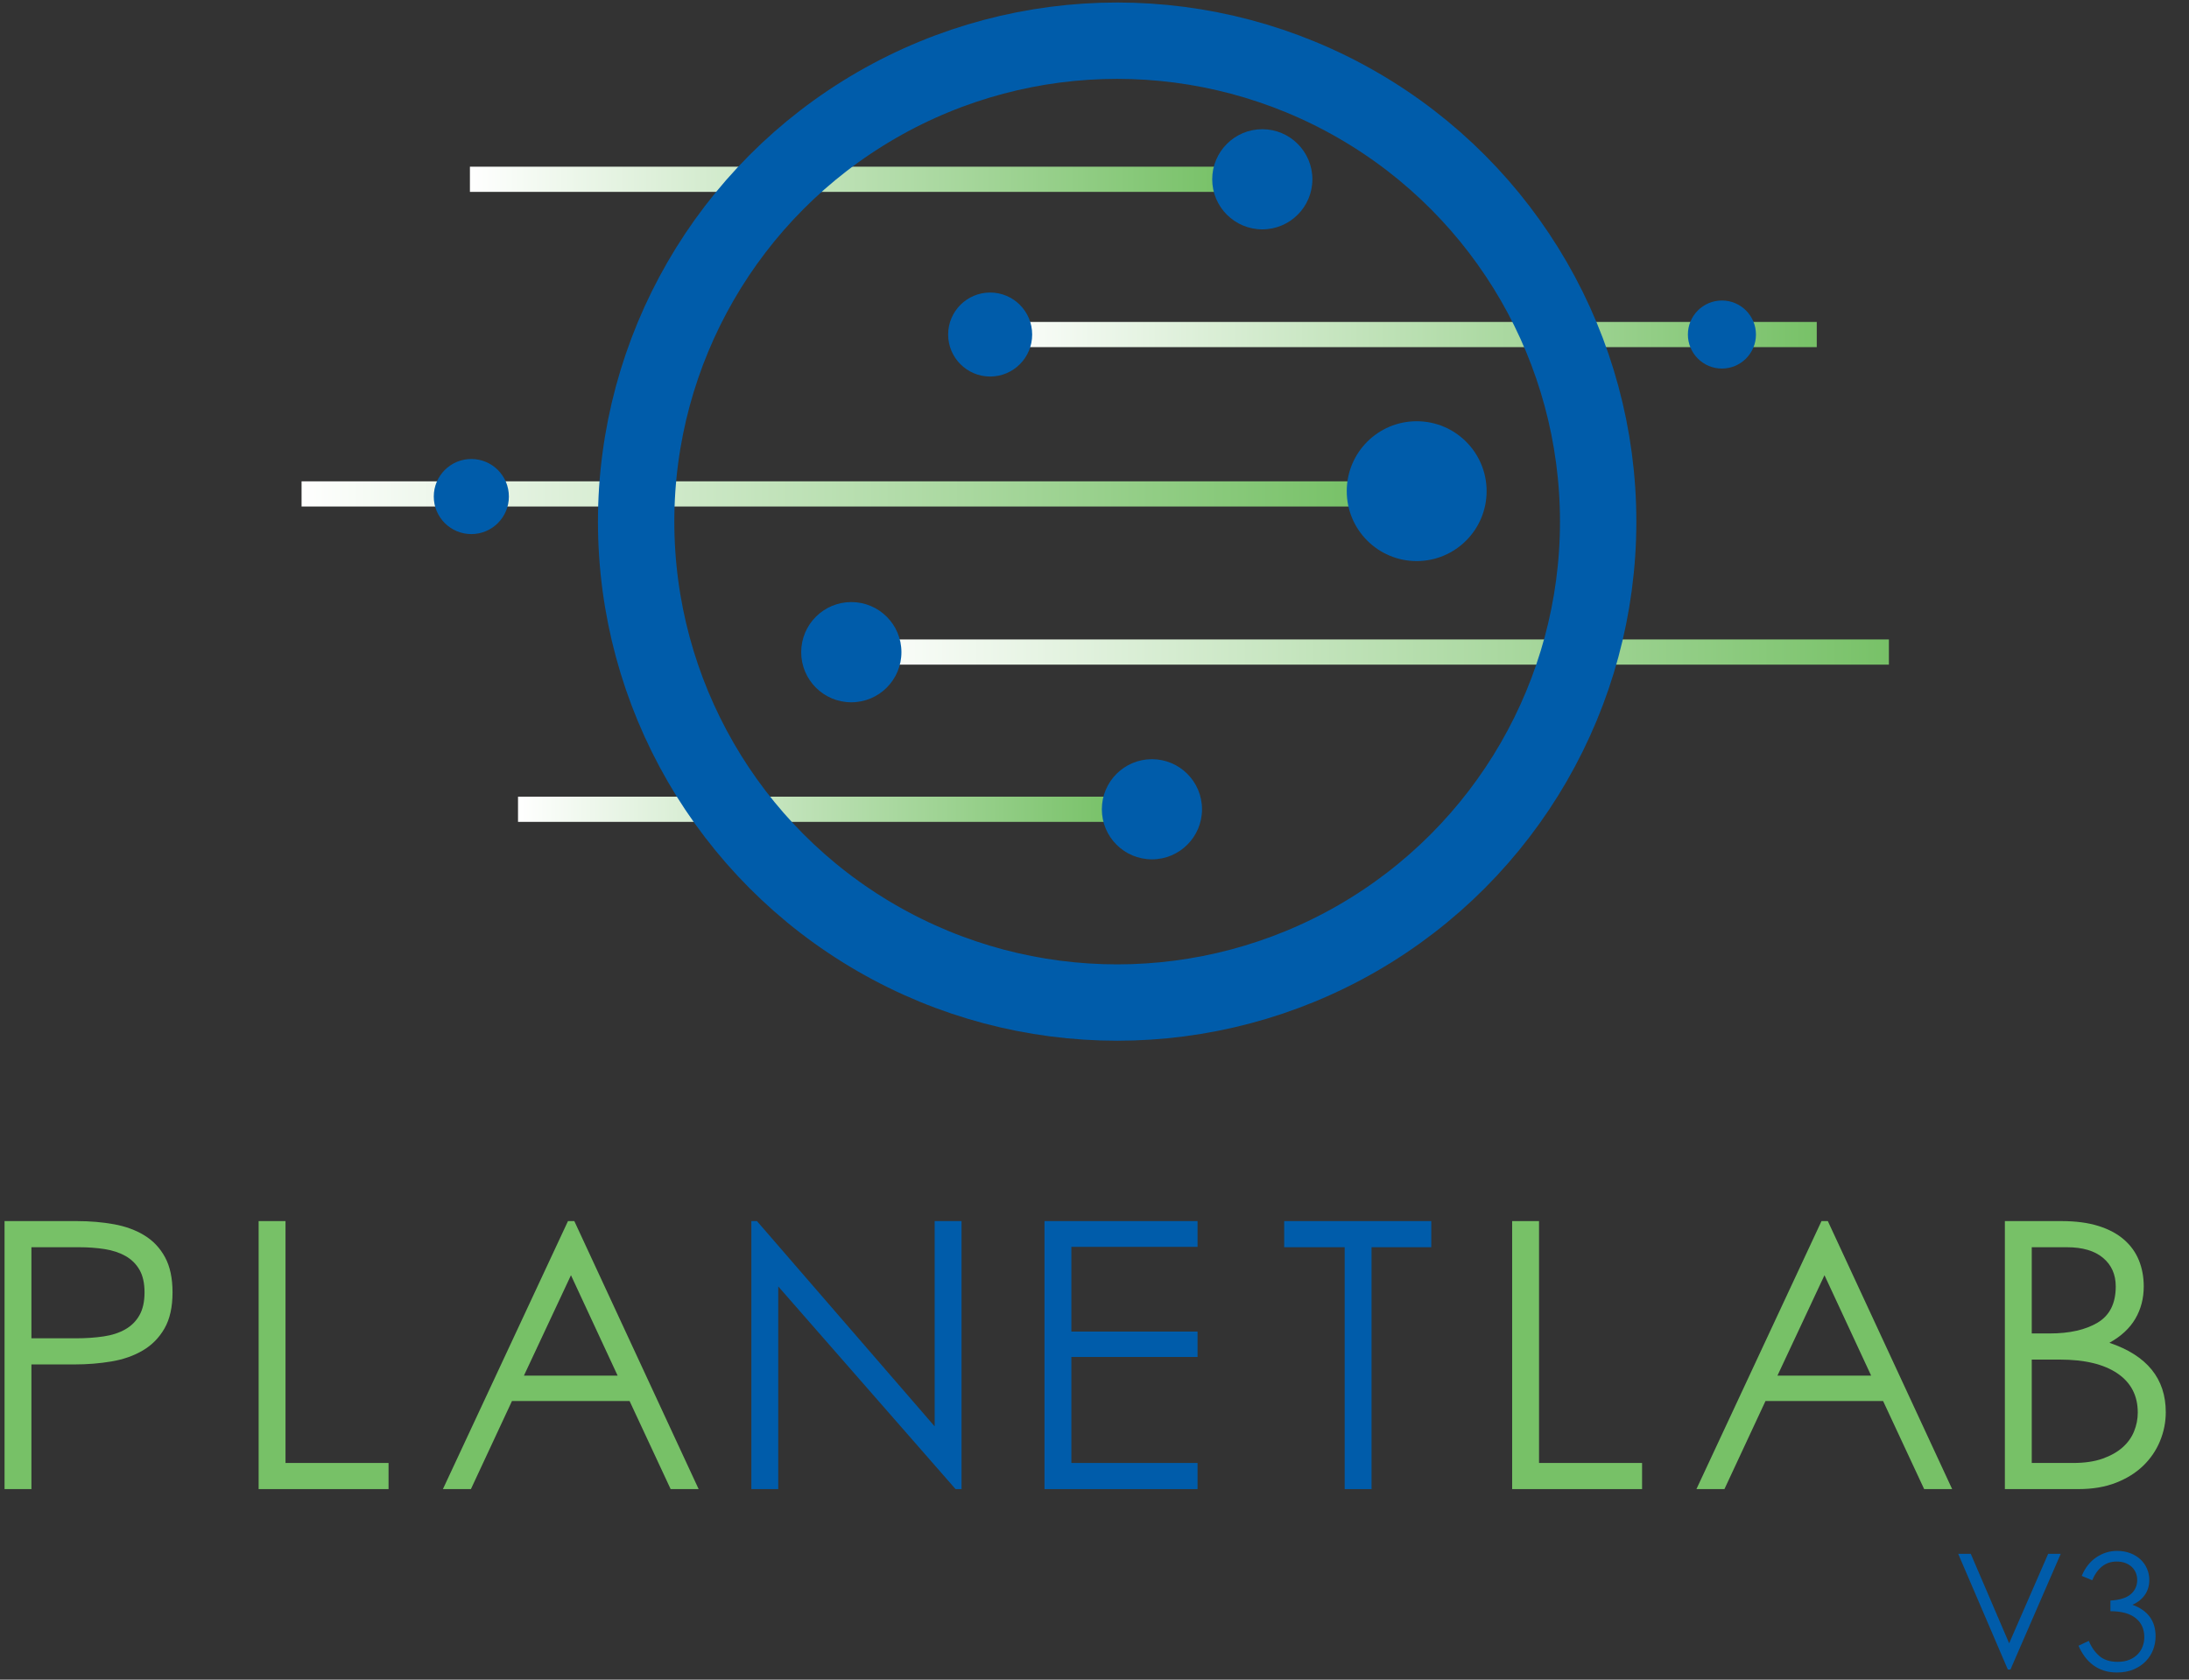 <?xml version="1.0" encoding="UTF-8" standalone="no"?>
<!DOCTYPE svg PUBLIC "-//W3C//DTD SVG 1.1//EN" "http://www.w3.org/Graphics/SVG/1.1/DTD/svg11.dtd">
<svg xmlns="http://www.w3.org/2000/svg" version="1.1" xmlns:dc="http://purl.org/dc/elements/1.1/" xmlns:xl="http://www.w3.org/1999/xlink" viewBox="58 97 258 198" width="258" height="198">
  <rect x="58" y="97" width="258" height="198" fill="#333333" stroke="none"/>
  <defs>
    <linearGradient x1="0" x2="1" id="Gradient" gradientUnits="userSpaceOnUse">
      <stop offset="0" stop-color="#77c167"/>
      <stop offset="1" stop-color="white"/>
    </linearGradient>
    <linearGradient id="Obj_Gradient" xl:href="#Gradient" gradientTransform="translate(272.126 136.435) rotate(180) scale(97.569)"/>
    <linearGradient id="Obj_Gradient_2" xl:href="#Gradient" gradientTransform="translate(280.63 173.863) rotate(180) scale(121.999)"/>
    <linearGradient id="Obj_Gradient_3" xl:href="#Gradient" gradientTransform="translate(217.652 155.225) rotate(180) scale(124.109)"/>
    <linearGradient id="Obj_Gradient_4" xl:href="#Gradient" gradientTransform="translate(189.433 192.398) rotate(180) scale(70.378)"/>
    <linearGradient id="Obj_Gradient_5" xl:href="#Gradient" gradientTransform="translate(202.34 118.135) rotate(180) scale(88.955)"/>
  </defs>
  <g id="Logo_v3_vertical_alt" fill="none" stroke="none" stroke-opacity="1" fill-opacity="1" stroke-dasharray="none">
    <title>Logo v3 vertical alt</title>
    <g id="Logo_v3_vertical_alt_Layer_1">
      <title>Layer 1</title>
      <g id="Group_36">
        <g id="Graphic_14">
          <title>Rectangle</title>
          <rect x="174.557" y="134.951" width="97.569" height="2.969" fill="url(#Obj_Gradient)"/>
        </g>
        <g id="Graphic_13">
          <rect x="158.631" y="172.379" width="121.999" height="2.969" fill="url(#Obj_Gradient_2)"/>
        </g>
        <g id="Graphic_12">
          <rect x="93.543" y="153.74" width="124.109" height="2.969" fill="url(#Obj_Gradient_3)"/>
        </g>
        <g id="Graphic_11">
          <rect x="119.055" y="190.914" width="70.378" height="2.969" fill="url(#Obj_Gradient_4)"/>
        </g>
        <g id="Graphic_10">
          <title>Rectangle</title>
          <rect x="113.386" y="116.65" width="88.955" height="2.969" fill="url(#Obj_Gradient_5)"/>
        </g>
        <g id="Graphic_9">
          <title>Circle</title>
          <circle cx="189.67" cy="158.489" r="56.693" stroke="#005caa" stroke-linecap="round" stroke-linejoin="round" stroke-width="9"/>
        </g>
        <g id="Graphic_8">
          <title>Circle</title>
          <circle cx="193.769" cy="192.398" r="5.903" fill="#005caa"/>
        </g>
        <g id="Graphic_7">
          <title>Circle</title>
          <circle cx="158.337" cy="173.88" r="5.907" fill="#005caa"/>
        </g>
        <g id="Graphic_6">
          <title>Circle</title>
          <circle cx="224.973" cy="154.898" r="8.242" fill="#005caa"/>
        </g>
        <g id="Graphic_5">
          <title>Circle</title>
          <circle cx="113.552" cy="155.533" r="4.426" fill="#005caa"/>
        </g>
        <g id="Graphic_4">
          <title>Circle</title>
          <circle cx="260.949" cy="136.435" r="4.011" fill="#005caa"/>
        </g>
        <g id="Graphic_3">
          <title>Circle</title>
          <circle cx="174.702" cy="136.435" r="4.951" fill="#005caa"/>
        </g>
        <g id="Graphic_2">
          <title>Circle</title>
          <circle cx="206.777" cy="118.135" r="5.903" fill="#005caa"/>
        </g>
      </g>
      <g id="Group_50">
        <g id="Group_40">
          <g id="Graphic_49">
            <path d="M 58.535 240.945 L 67.071 240.945 C 68.626 240.945 70.085 241.07 71.449 241.319 C 72.813 241.568 74.009 242.008 75.035 242.639 C 76.062 243.27 76.869 244.128 77.455 245.213 C 78.042 246.298 78.335 247.677 78.335 249.349 C 78.335 251.08 78.02 252.495 77.389 253.595 C 76.759 254.695 75.908 255.56 74.837 256.191 C 73.767 256.822 72.535 257.254 71.141 257.489 C 69.748 257.724 68.303 257.841 66.807 257.841 L 61.703 257.841 L 61.703 272.537 L 58.535 272.537 Z M 61.703 244.025 L 61.703 254.761 L 66.939 254.761 C 68.113 254.761 69.198 254.688 70.195 254.541 C 71.193 254.394 72.051 254.116 72.769 253.705 C 73.488 253.294 74.045 252.737 74.441 252.033 C 74.837 251.329 75.035 250.434 75.035 249.349 C 75.035 248.264 74.837 247.376 74.441 246.687 C 74.045 245.998 73.495 245.455 72.791 245.059 C 72.087 244.663 71.266 244.392 70.327 244.245 C 69.389 244.098 68.377 244.025 67.291 244.025 Z" fill="#77c167"/>
          </g>
          <g id="Graphic_48">
            <path d="M 91.651 240.945 L 91.651 269.457 L 103.795 269.457 L 103.795 272.537 L 88.483 272.537 L 88.483 240.945 Z" fill="#77c167"/>
          </g>
          <g id="Graphic_47">
            <path d="M 124.943 240.945 L 125.691 240.945 L 140.343 272.537 L 137.043 272.537 L 132.203 262.153 L 118.343 262.153 L 113.503 272.537 L 110.203 272.537 Z M 119.751 259.161 L 130.795 259.161 L 125.295 247.325 Z" fill="#77c167"/>
          </g>
          <g id="Graphic_46">
            <path d="M 146.557 272.537 L 146.557 240.945 L 147.217 240.945 L 168.161 265.145 L 168.161 240.945 L 171.329 240.945 L 171.329 272.537 L 170.625 272.537 L 149.725 248.645 L 149.725 272.537 Z" fill="#005caa"/>
          </g>
          <g id="Graphic_45">
            <path d="M 181.106 272.537 L 181.106 240.945 L 199.146 240.945 L 199.146 243.981 L 184.274 243.981 L 184.274 253.969 L 199.146 253.969 L 199.146 256.961 L 184.274 256.961 L 184.274 269.457 L 199.146 269.457 L 199.146 272.537 Z" fill="#005caa"/>
          </g>
          <g id="Graphic_44">
            <path d="M 209.357 240.945 L 226.693 240.945 L 226.693 244.025 L 219.653 244.025 L 219.653 272.537 L 216.485 272.537 L 216.485 244.025 L 209.357 244.025 Z" fill="#005caa"/>
          </g>
          <g id="Graphic_43">
            <path d="M 239.393 240.945 L 239.393 269.457 L 251.537 269.457 L 251.537 272.537 L 236.225 272.537 L 236.225 240.945 Z" fill="#77c167"/>
          </g>
          <g id="Graphic_42">
            <path d="M 272.685 240.945 L 273.433 240.945 L 288.085 272.537 L 284.785 272.537 L 279.945 262.153 L 266.085 262.153 L 261.245 272.537 L 257.945 272.537 Z M 267.493 259.161 L 278.537 259.161 L 273.037 247.325 Z" fill="#77c167"/>
          </g>
          <g id="Graphic_41">
            <path d="M 294.298 240.945 L 300.986 240.945 C 302.658 240.945 304.103 241.136 305.32 241.517 C 306.537 241.898 307.542 242.434 308.334 243.123 C 309.126 243.812 309.713 244.626 310.094 245.565 C 310.475 246.504 310.666 247.53 310.666 248.645 C 310.666 250.053 310.336 251.322 309.676 252.451 C 309.016 253.58 307.997 254.526 306.618 255.289 C 311.047 256.785 313.262 259.513 313.262 263.473 C 313.262 264.646 313.035 265.783 312.58 266.883 C 312.125 267.983 311.465 268.951 310.6 269.787 C 309.735 270.623 308.664 271.29 307.388 271.789 C 306.112 272.288 304.638 272.537 302.966 272.537 L 294.298 272.537 Z M 297.466 257.269 L 297.466 269.457 L 302.35 269.457 C 303.699 269.457 304.851 269.288 305.804 268.951 C 306.757 268.614 307.542 268.174 308.158 267.631 C 308.774 267.088 309.229 266.458 309.522 265.739 C 309.815 265.02 309.962 264.28 309.962 263.517 C 309.962 261.522 309.163 259.982 307.564 258.897 C 305.965 257.812 303.699 257.269 300.766 257.269 Z M 297.466 244.025 L 297.466 254.189 L 299.578 254.189 C 301.925 254.189 303.809 253.764 305.232 252.913 C 306.655 252.062 307.366 250.64 307.366 248.645 C 307.366 247.237 306.867 246.115 305.87 245.279 C 304.873 244.443 303.45 244.025 301.602 244.025 Z" fill="#77c167"/>
          </g>
        </g>
        <g id="Group_37">
          <title>V3</title>
          <g id="Graphic_39">
            <path d="M 288.796 280.164 L 290.278 280.164 L 294.802 290.714 L 299.402 280.164 L 300.885 280.164 L 294.954 293.812 L 294.65 293.812 Z" fill="#005caa"/>
          </g>
          <g id="Graphic_38">
            <path d="M 302.976 290.999 L 304.193 290.429 C 304.484 291.151 304.896 291.743 305.428 292.206 C 305.96 292.668 306.683 292.9 307.595 292.9 C 308.127 292.9 308.59 292.817 308.983 292.653 C 309.375 292.488 309.702 292.269 309.962 291.997 C 310.221 291.724 310.415 291.414 310.541 291.065 C 310.668 290.717 310.731 290.359 310.731 289.991 C 310.731 289.028 310.389 288.277 309.705 287.739 C 309.021 287.2 308.032 286.931 306.74 286.931 L 306.74 285.676 C 307.829 285.613 308.628 285.363 309.135 284.926 C 309.642 284.488 309.895 283.928 309.895 283.243 C 309.895 282.952 309.841 282.673 309.733 282.407 C 309.626 282.141 309.467 281.91 309.258 281.713 C 309.049 281.517 308.796 281.362 308.498 281.248 C 308.2 281.134 307.861 281.076 307.481 281.076 C 306.809 281.076 306.233 281.27 305.751 281.656 C 305.27 282.043 304.883 282.584 304.592 283.281 L 303.356 282.768 C 303.762 281.805 304.338 281.073 305.086 280.573 C 305.834 280.072 306.645 279.822 307.519 279.822 C 308.102 279.822 308.628 279.914 309.097 280.098 C 309.566 280.281 309.965 280.528 310.294 280.839 C 310.624 281.149 310.877 281.514 311.055 281.932 C 311.232 282.35 311.321 282.787 311.321 283.243 C 311.321 283.928 311.143 284.52 310.788 285.021 C 310.434 285.521 309.946 285.905 309.325 286.171 C 311.15 286.83 312.062 288.072 312.062 289.896 C 312.062 290.429 311.967 290.948 311.777 291.455 C 311.587 291.962 311.302 292.415 310.921 292.814 C 310.541 293.213 310.066 293.536 309.496 293.784 C 308.926 294.031 308.26 294.154 307.5 294.154 C 306.93 294.154 306.413 294.078 305.951 293.926 C 305.488 293.774 305.07 293.559 304.696 293.28 C 304.322 293.001 303.993 292.668 303.708 292.282 C 303.423 291.895 303.179 291.468 302.976 290.999 Z" fill="#005caa"/>
          </g>
        </g>
      </g>
    </g>
  </g>
</svg>
